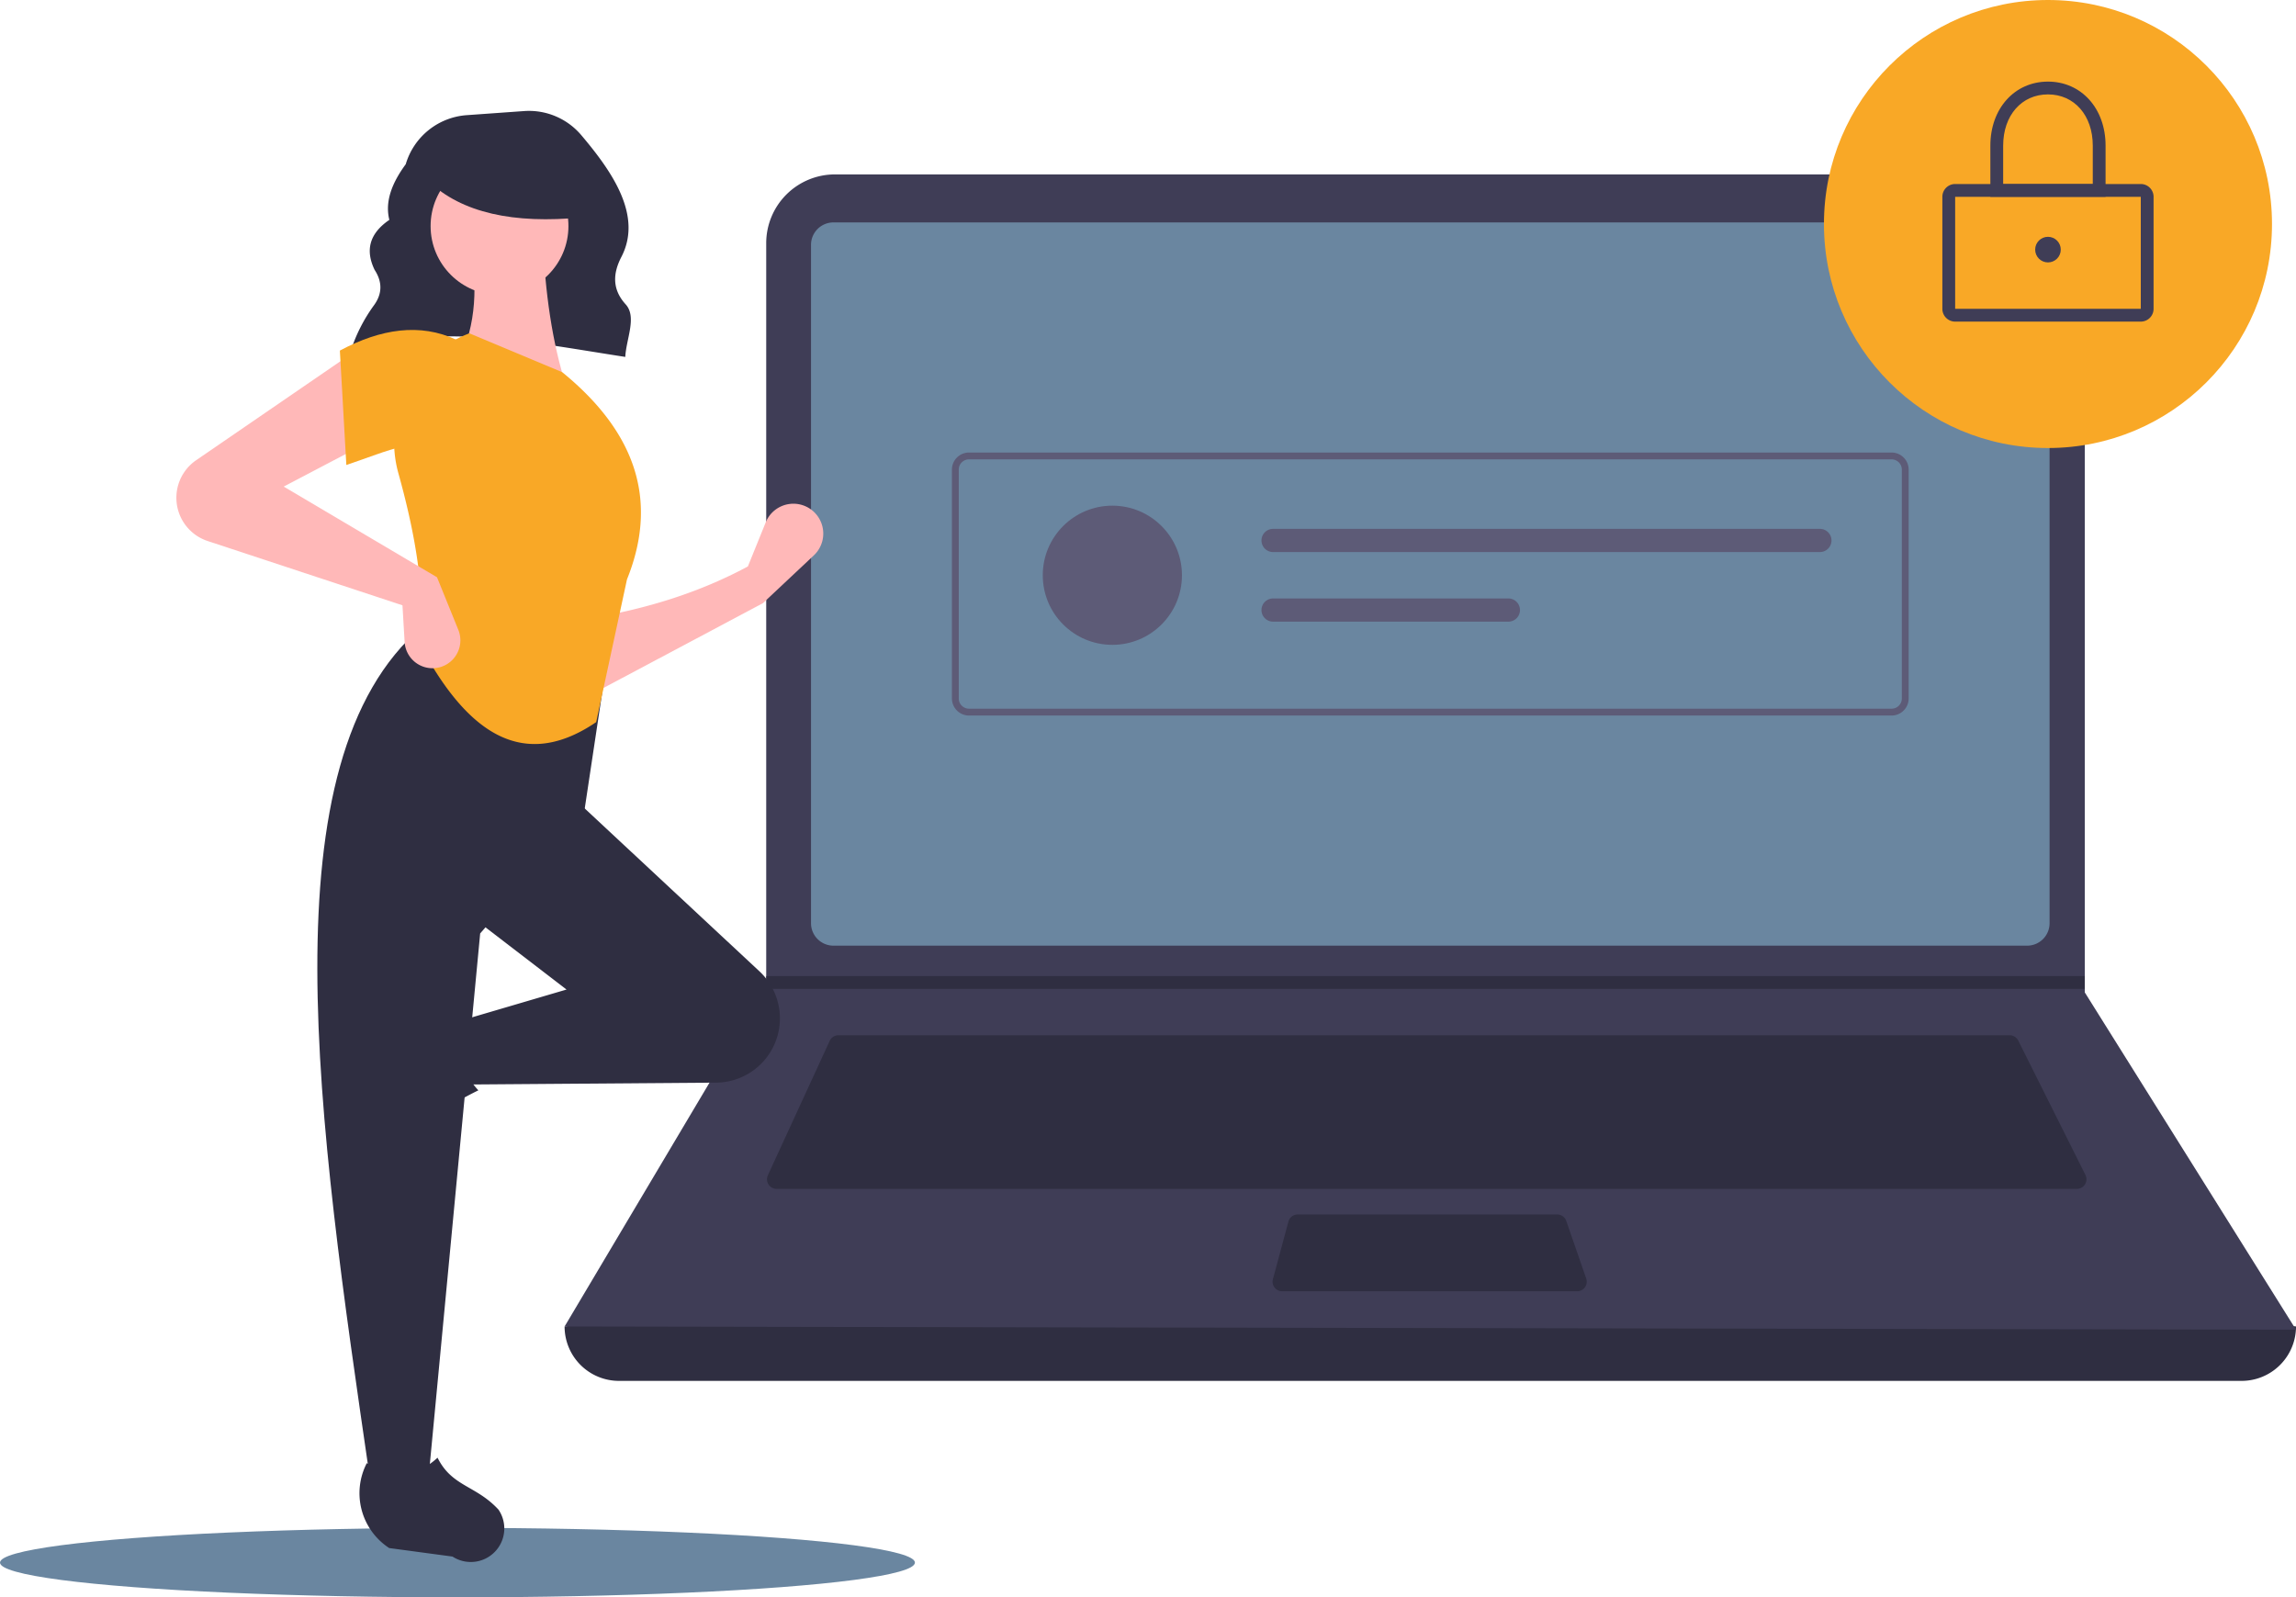 <?xml version="1.0" encoding="UTF-8" standalone="no"?>
<svg
   data-name="Layer 1"
   width="793"
   height="551.732"
   viewBox="0 0 793 551.732"
   version="1.1"
   id="svg21"
   sodipodi:docname="undraw_secure_login_pdn4.svg"
   xmlns:inkscape="http://www.inkscape.org/namespaces/inkscape"
   xmlns:sodipodi="http://sodipodi.sourceforge.net/DTD/sodipodi-0.dtd"
   xmlns="http://www.w3.org/2000/svg"
   xmlns:svg="http://www.w3.org/2000/svg">
  <defs
     id="defs21" />
  <sodipodi:namedview
     id="namedview21"
     pagecolor="#505050"
     bordercolor="#eeeeee"
     borderopacity="1"
     inkscape:showpageshadow="0"
     inkscape:pageopacity="0"
     inkscape:pagecheckerboard="0"
     inkscape:deskcolor="#505050" />
  <ellipse
     cx="158"
     cy="539.732"
     rx="158"
     ry="12"
     fill="#e6e6e6"
     id="ellipse1"
     style="fill:#6a86a0;fill-opacity:1" />
  <path
     d="m 120.772,122.42 c 27.497,-11.695 61.744,-4.285 95.191,0.858 0.311,-6.228 4.084,-13.808 0.132,-18.153 -4.801,-5.279 -4.359,-10.825 -1.47,-16.404 7.388,-14.265 -3.197,-29.444 -13.884,-42.065 a 23.669,23.669 0 0 0 -19.755,-8.292 l -19.797,1.414 A 23.709,23.709 0 0 0 140.135,56.724 v 0 c -4.727,6.429 -7.257,12.841 -5.664,19.219 -7.081,4.839 -8.27,10.68 -5.089,17.264 2.698,4.146 2.669,8.182 -0.123,12.106 a 55.891,55.891 0 0 0 -8.31,16.506 z"
     fill="#2f2e41"
     id="path1" />
  <path
     d="M 774.209,476.963 H 213.791 A 18.791,18.791 0 0 1 195,458.172 v 0 q 304.727,-35.415 598,0 v 0 a 18.791,18.791 0 0 1 -18.791,18.791 z"
     fill="#2f2e41"
     id="path2" />
  <path
     d="m 793,459.277 -598,-1.105 69.306,-116.616 0.332,-0.553 V 83.996 A 23.752,23.752 0 0 1 288.392,60.242 H 696.292 a 23.752,23.752 0 0 1 23.754,23.754 v 258.776 z"
     fill="#3f3d56"
     id="path3" />
  <path
     d="m 287.85,76.823 a 7.746,7.746 0 0 0 -7.738,7.738 v 234.336 a 7.747,7.747 0 0 0 7.738,7.738 h 412.299 a 7.747,7.747 0 0 0 7.738,-7.738 V 84.56 a 7.747,7.747 0 0 0 -7.738,-7.738 z"
     fill="#fff"
     id="path4"
     style="fill:#6a86a0;fill-opacity:1" />
  <path
     d="m 289.578,357.584 a 3.325,3.325 0 0 0 -3.013,1.93 l -21.355,46.425 a 3.316,3.316 0 0 0 3.012,4.702 h 449.092 a 3.316,3.316 0 0 0 2.965,-4.799 L 697.067,359.417 a 3.299,3.299 0 0 0 -2.965,-1.833 z"
     fill="#2f2e41"
     id="path5" />
  <path
     d="m 448.2,419.484 a 3.321,3.321 0 0 0 -3.202,2.454 l -5.357,19.896 a 3.316,3.316 0 0 0 3.202,4.179 h 101.874 a 3.315,3.315 0 0 0 3.133,-4.401 l -6.887,-19.896 a 3.318,3.318 0 0 0 -3.134,-2.231 z"
     fill="#2f2e41"
     id="path6" />
  <polygon
     points="264.306,341.556 264.649,341.004 264.649,337.135 720.046,337.135 720.046,341.556 "
     fill="#2f2e41"
     id="polygon6" />
  <circle
     cx="707.335"
     cy="77.375"
     r="77.375"
     fill="#f9a826"
     id="circle6" />
  <path
     d="m 739.39,111.089 h -64.111 a 4.426,4.426 0 0 1 -4.421,-4.421 V 67.98 a 4.426,4.426 0 0 1 4.421,-4.421 H 739.39 a 4.426,4.426 0 0 1 4.421,4.421 v 38.688 A 4.426,4.426 0 0 1 739.39,111.089 Z M 675.279,67.98 v 38.688 h 64.114 l -0.003,-38.688 z"
     fill="#fff"
     id="path7"
     style="fill:#3f3d56;fill-opacity:1" />
  <path
     d="m 727.231,67.98 h -39.793 V 50.294 c 0,-12.81 8.368,-22.107 19.896,-22.107 11.529,0 19.896,9.297 19.896,22.107 z m -35.372,-4.421 h 30.95 V 50.294 c 0,-10.413 -6.363,-17.686 -15.475,-17.686 -9.112,0 -15.475,7.273 -15.475,17.686 z"
     fill="#fff"
     id="path8"
     style="fill:#3f3d56;fill-opacity:1" />
  <circle
     cx="707.335"
     cy="86.218"
     r="4.421"
     fill="#fff"
     id="circle8"
     style="fill:#3f3d56;fill-opacity:1" />
  <path
     d="M 653.32,247.149 H 334.68 a 5.908,5.908 0 0 1 -5.901,-5.901 v -79.041 a 5.908,5.908 0 0 1 5.901,-5.901 h 318.64 a 5.908,5.908 0 0 1 5.901,5.901 v 79.041 a 5.908,5.908 0 0 1 -5.901,5.901 z m -318.64,-88.482 a 3.544,3.544 0 0 0 -3.54,3.54 v 79.041 a 3.544,3.544 0 0 0 3.54,3.54 h 318.64 a 3.544,3.544 0 0 0 3.54,-3.54 v -79.041 a 3.544,3.544 0 0 0 -3.54,-3.54 z"
     fill="#e6e6e6"
     id="path9"
     style="fill:#5d5b77;fill-opacity:1" />
  <circle
     cx="384.19"
     cy="198.695"
     r="24.036"
     fill="#e6e6e6"
     id="circle9"
     style="fill:#5d5b77;fill-opacity:1" />
  <path
     d="m 439.703,182.671 a 4.006,4.006 0 1 0 0,8.012 h 188.858 a 4.006,4.006 0 0 0 0,-8.012 z"
     fill="#e6e6e6"
     id="path10"
     style="fill:#5d5b77;fill-opacity:1" />
  <path
     d="m 439.703,206.708 a 4.006,4.006 0 1 0 0,8.012 h 81.266 a 4.006,4.006 0 1 0 0,-8.012 z"
     fill="#e6e6e6"
     id="path11"
     style="fill:#5d5b77;fill-opacity:1" />
  <path
     d="m 263.522,208.328 -58.903,31.316 -0.746,-26.096 c 19.226,-3.209 37.517,-8.797 54.429,-17.895 l 6.16,-15.22 a 10.318,10.318 0 0 1 17.536,-2.678 v 0 a 10.318,10.318 0 0 1 -0.908,14.069 z"
     fill="#ffb8b8"
     id="path12" />
  <path
     d="m 119.598,389.133 v 0 a 11.574,11.574 0 0 1 1.469,-9.363 l 12.939,-19.858 a 22.612,22.612 0 0 1 29.335,-7.739 v 0 c -5.438,9.256 -4.68,17.377 1.878,24.434 a 117.631,117.631 0 0 0 -27.936,19.045 11.574,11.574 0 0 1 -17.686,-6.518 z"
     fill="#2f2e41"
     id="path13" />
  <path
     d="m 266.205,363.168 v 0 a 22.203,22.203 0 0 1 -18.871,10.779 l -85.96,0.651 -3.728,-21.623 38.026,-11.184 -32.061,-24.605 35.044,-41.008 63.65,59.324 a 22.203,22.203 0 0 1 3.901,27.666 z"
     fill="#2f2e41"
     id="path14" />
  <path
     d="M 147.953,511.045 H 127.821 C 109.746,387.147 91.347,262.903 145.716,216.53 l 64.122,10.439 -8.202,54.429 -35.789,41.008 z"
     fill="#2f2e41"
     id="path15" />
  <path
     d="m 165.649,539.112 v 0 a 11.574,11.574 0 0 1 -9.363,-1.469 l -21.859,-2.938 a 22.612,22.612 0 0 1 -7.741,-29.335 v 0 c 9.257,5.437 17.377,4.679 24.434,-1.879 4.986,10.067 13.201,9.453 21.047,17.935 a 11.574,11.574 0 0 1 -6.517,17.686 z"
     fill="#2f2e41"
     id="path16" />
  <path
     d="m 195.672,133.767 -37.28,-8.947 c 6.192,-12.674 6.702,-26.776 3.728,-41.754 l 25.351,-0.746 c 0.794,18.625 3.197,36.026 8.202,51.447 z"
     fill="#ffb8b8"
     id="path17" />
  <path
     d="m 205.918,249.418 c -27.139,18.493 -46.314,0.633 -60.947,-26.923 2.033,-16.862 -1.259,-37.041 -7.357,-58.966 a 40.138,40.138 0 0 1 24.506,-48.401 v 0 l 32.061,13.421 c 27.224,22.19 32.582,46.227 22.368,71.578 z"
     fill="#f9a826"
     id="path18" />
  <path
     d="m 127.821,152.408 -29.824,15.658 52.938,31.316 7.366,18.17 a 9.637,9.637 0 0 1 -5.789,12.731 v 0 a 9.637,9.637 0 0 1 -12.762,-8.544 l -0.745,-12.663 -67.284,-22.204 a 15.733,15.733 0 0 1 -9.873,-9.611 v 0 a 15.733,15.733 0 0 1 5.903,-18.303 l 54.105,-37.118 z"
     fill="#ffb8b8"
     id="path19" />
  <path
     d="m 157.646,155.39 c -12.439,-5.451 -23.749,0.47 -38.026,5.219 l -2.237,-39.517 c 14.176,-7.556 27.692,-9.593 40.263,-3.728 z"
     fill="#f9a826"
     id="path20" />
  <circle
     cx="172.525"
     cy="78.093"
     r="23.802"
     fill="#ffb8b8"
     id="circle20" />
  <path
     d="M 201,75.089 C 177.434,77.397 159.477,73.543 148,62.569 v -8.838 h 51 z"
     fill="#2f2e41"
     id="path21" />
</svg>
